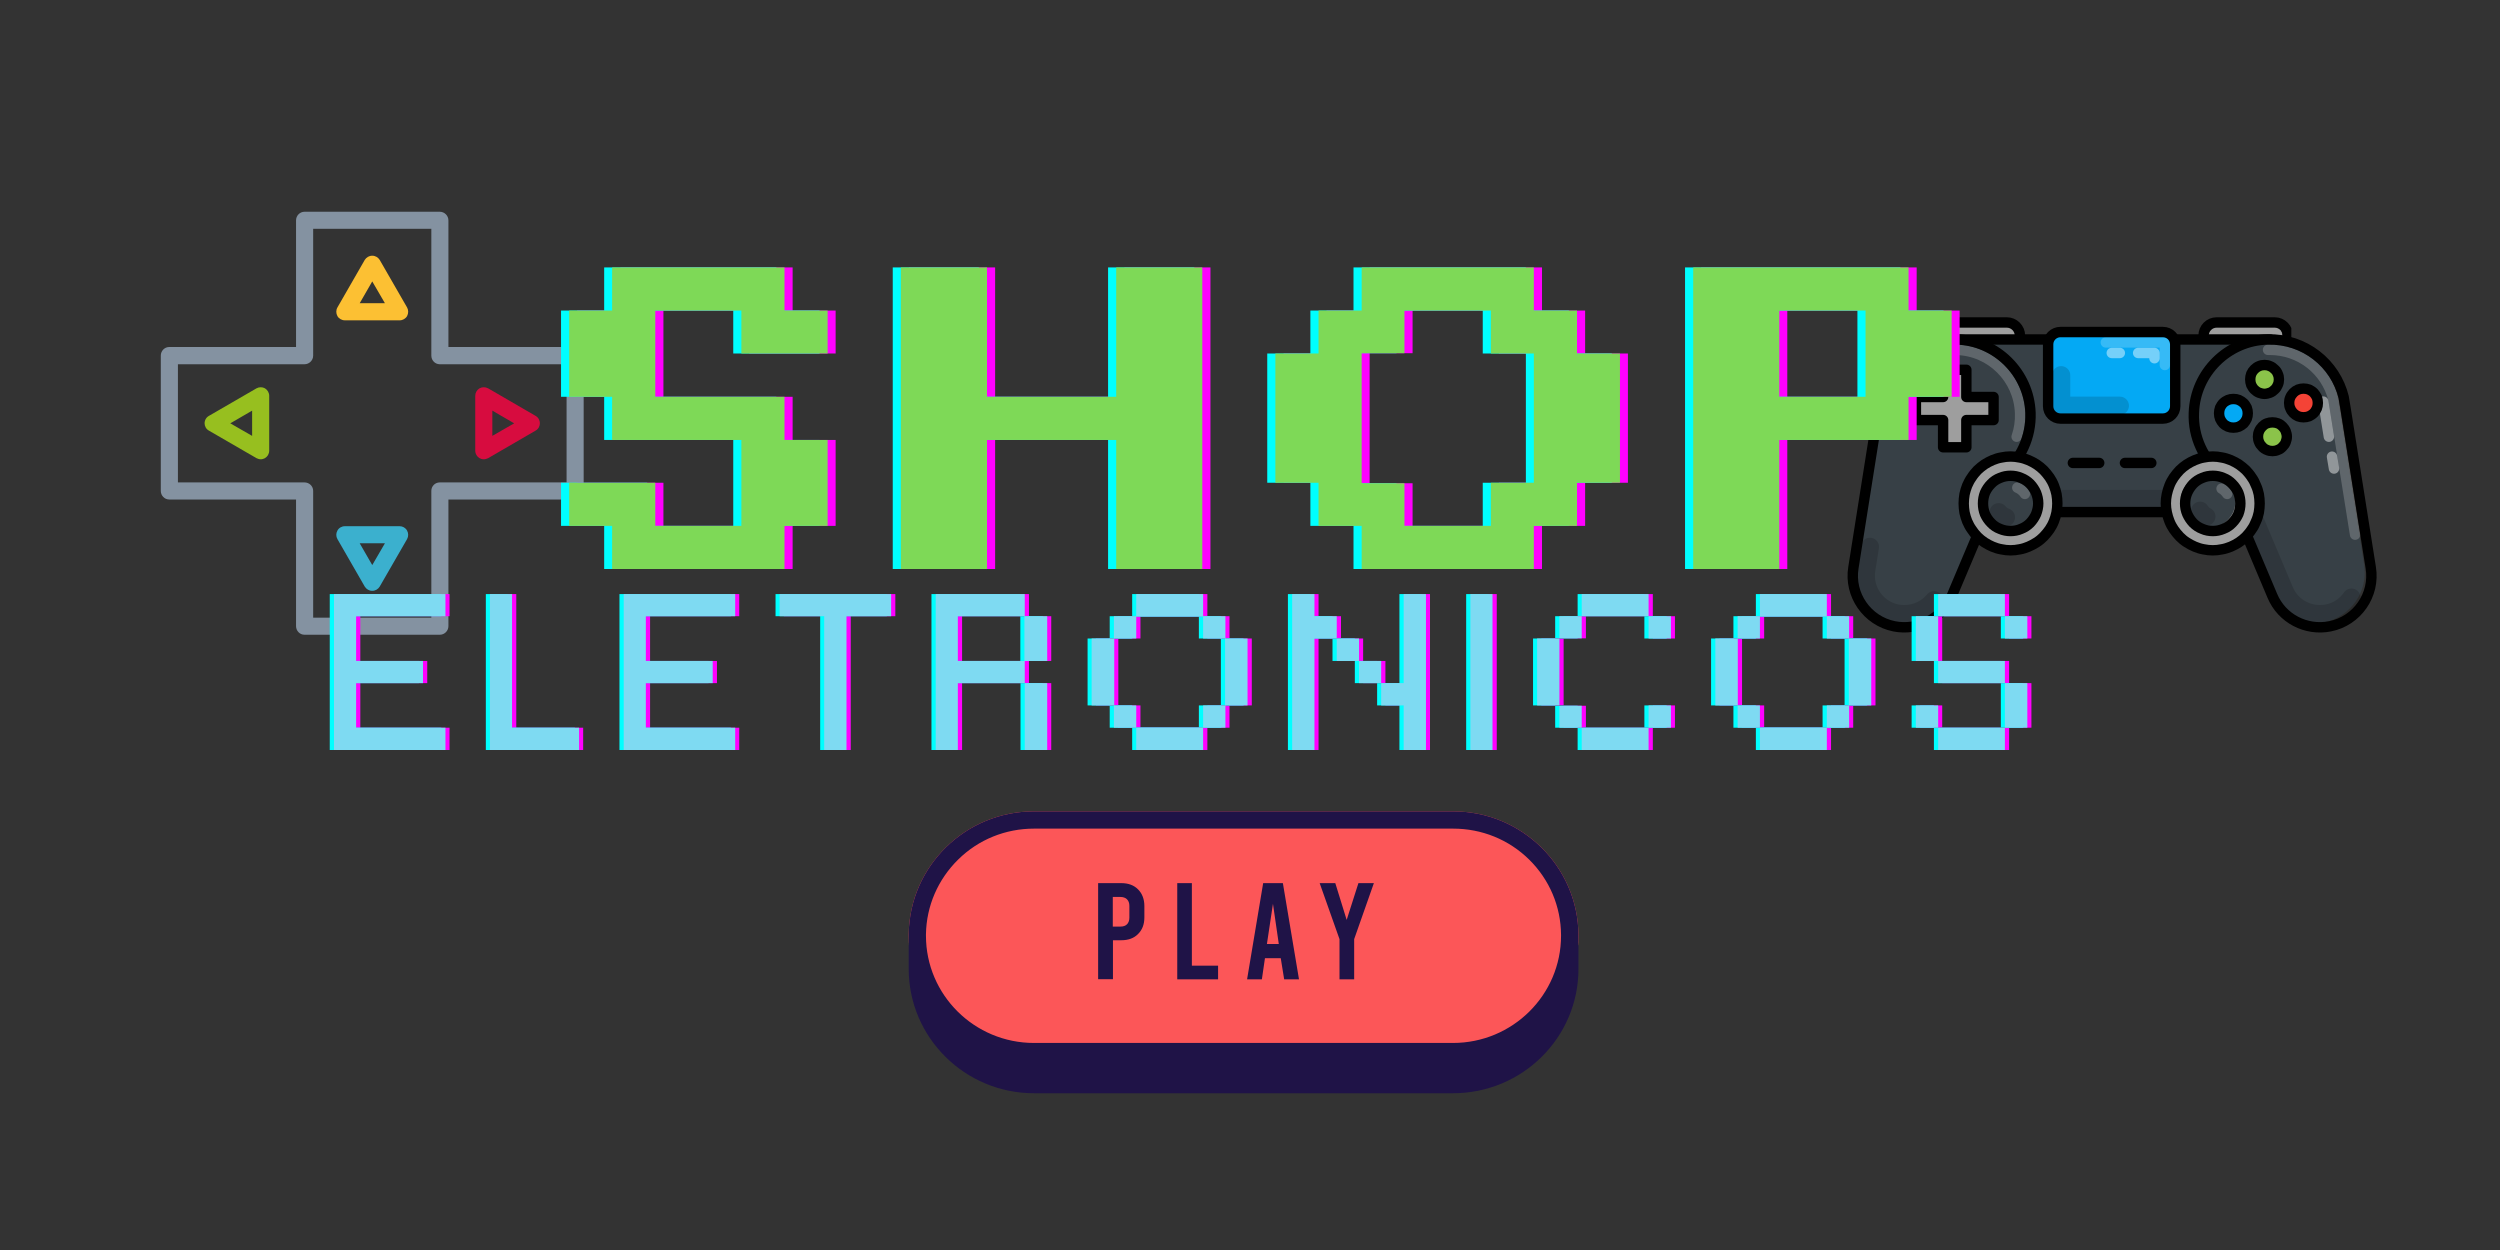 <svg xmlns="http://www.w3.org/2000/svg" xmlns:xlink="http://www.w3.org/1999/xlink" width="80" zoomAndPan="magnify" viewBox="0 0 60 30" height="40" preserveAspectRatio="xMidYMid meet" version="1.0"><rect x="0" y="0" width="60" height="30" fill="#333333" stroke="none"/><defs><clipPath id="4d0e4018d4"><path d="M 46.184 7.613 L 48.762 7.613 L 48.762 8.48 L 46.184 8.48 Z M 46.184 7.613 " clip-rule="nonzero"/></clipPath><clipPath id="e8c06728d9"><path d="M 52.629 7.613 L 54.992 7.613 L 54.992 8.48 L 52.629 8.48 Z M 52.629 7.613 " clip-rule="nonzero"/></clipPath><clipPath id="dac1962380"><path d="M 21.789 19.473 L 37.902 19.473 L 37.902 25.453 L 21.789 25.453 Z M 21.789 19.473 " clip-rule="nonzero"/></clipPath><clipPath id="15a730fafe"><path d="M 21.789 19.473 L 37.902 19.473 L 37.902 26.238 L 21.789 26.238 Z M 21.789 19.473 " clip-rule="nonzero"/></clipPath><clipPath id="263d5e966d"><path d="M 3.859 5.082 L 14.012 5.082 L 14.012 15.234 L 3.859 15.234 Z M 3.859 5.082 " clip-rule="nonzero"/></clipPath></defs><path fill="#9e9e9e" d="M 48.426 8.195 L 46.43 8.195 L 46.43 8.047 C 46.43 7.879 46.566 7.738 46.738 7.738 L 48.117 7.738 C 48.285 7.738 48.426 7.879 48.426 8.047 Z M 48.426 8.195 " fill-opacity="1" fill-rule="nonzero"/><g clip-path="url(#4d0e4018d4)"><path stroke-linecap="round" transform="matrix(0.03, 0, 0, 0.03, 44.341, 7.615)" fill="none" stroke-linejoin="round" d="M 137.91 19.577 L 70.515 19.577 L 70.515 14.565 C 70.515 8.894 75.131 4.146 80.934 4.146 L 127.491 4.146 C 133.162 4.146 137.91 8.894 137.91 14.565 Z M 137.91 19.577 " stroke="#000000" stroke-width="8.324" stroke-opacity="1" stroke-miterlimit="10"/></g><path fill="#9e9e9e" d="M 54.773 8.195 L 52.777 8.195 L 52.777 8.047 C 52.777 7.879 52.914 7.738 53.082 7.738 L 54.465 7.738 C 54.633 7.738 54.773 7.879 54.773 8.047 Z M 54.773 8.195 " fill-opacity="1" fill-rule="nonzero"/><g clip-path="url(#e8c06728d9)"><path stroke-linecap="round" transform="matrix(0.03, 0, 0, 0.03, 44.341, 7.615)" fill="none" stroke-linejoin="round" d="M 352.23 19.577 L 284.835 19.577 L 284.835 14.565 C 284.835 8.894 289.451 4.146 295.254 4.146 L 341.811 4.146 C 347.482 4.146 352.23 8.894 352.23 14.565 Z M 352.23 19.577 " stroke="#000000" stroke-width="8.324" stroke-opacity="1" stroke-miterlimit="10"/></g><path fill="#374046" d="M 50.609 8.141 L 46.863 8.141 L 46.863 12.23 L 54.359 12.23 L 54.359 8.141 Z M 50.609 8.141 " fill-opacity="1" fill-rule="nonzero"/><path stroke-linecap="round" transform="matrix(0.03, 0, 0, 0.03, 44.341, 7.615)" fill="none" stroke-linejoin="round" d="M 327.831 145.399 L 95.442 145.399 " stroke="#000000" stroke-width="14.566" stroke-opacity="0.15" stroke-miterlimit="10"/><path stroke-linecap="round" transform="matrix(0.03, 0, 0, 0.03, 44.341, 7.615)" fill="none" stroke-linejoin="round" d="M 211.636 17.731 L 85.155 17.731 L 85.155 155.819 L 338.25 155.819 L 338.25 17.731 Z M 211.636 17.731 " stroke="#000000" stroke-width="8.324" stroke-opacity="1" stroke-miterlimit="10"/><path fill="#374046" d="M 48.676 9.879 C 48.641 8.93 47.867 8.164 46.922 8.141 C 46.051 8.117 45.316 8.707 45.121 9.512 C 45.121 9.512 45.121 9.512 45.121 9.516 L 45.074 9.797 L 44.48 13.547 C 44.375 14.191 44.805 14.805 45.445 14.938 C 46.016 15.051 46.59 14.75 46.812 14.215 L 48.031 11.328 C 48.441 10.98 48.695 10.457 48.676 9.879 Z M 48.676 9.879 " fill-opacity="1" fill-rule="nonzero"/><path stroke-linecap="round" transform="matrix(0.03, 0, 0, 0.03, 44.341, 7.615)" fill="none" stroke-linejoin="round" d="M 68.141 28.941 C 73.68 26.963 79.483 26.04 85.55 26.04 C 86.078 26.04 86.605 26.04 87.001 26.04 C 114.698 26.699 137.119 48.988 138.042 76.685 C 138.306 83.148 137.383 89.61 135.273 95.545 " stroke="#ffffff" stroke-width="8.324" stroke-opacity="0.2" stroke-miterlimit="10"/><path stroke-linecap="round" transform="matrix(0.03, 0, 0, 0.03, 44.341, 7.615)" fill="none" stroke-linejoin="round" d="M 69.196 226.379 C 63.393 233.369 54.82 237.458 45.456 237.458 C 43.346 237.458 41.367 237.326 39.389 236.93 C 23.167 233.633 12.352 218.202 14.99 201.848 L 17.891 183.647 " stroke="#000000" stroke-width="14.566" stroke-opacity="0.15" stroke-miterlimit="10"/><path stroke-linecap="round" transform="matrix(0.03, 0, 0, 0.03, 44.341, 7.615)" fill="none" stroke-linejoin="round" d="M 146.351 76.421 C 145.164 44.372 119.05 18.522 87.133 17.731 C 57.722 16.939 32.927 36.855 26.332 64.024 C 26.332 64.024 26.332 64.024 26.332 64.156 L 24.749 73.652 L 4.702 200.265 C 1.141 222.027 15.649 242.865 37.279 247.218 C 56.535 251.043 75.922 240.887 83.44 222.818 L 124.59 125.352 C 138.438 113.614 147.011 95.941 146.351 76.421 Z M 146.351 76.421 " stroke="#000000" stroke-width="8.324" stroke-opacity="1" stroke-miterlimit="10"/><path fill="#374046" d="M 52.543 9.879 C 52.578 8.93 53.352 8.164 54.297 8.141 C 55.168 8.117 55.902 8.707 56.098 9.512 C 56.098 9.512 56.098 9.512 56.098 9.516 L 56.145 9.797 L 56.738 13.547 C 56.844 14.191 56.418 14.805 55.773 14.938 C 55.203 15.051 54.629 14.75 54.406 14.215 L 53.188 11.328 C 52.777 10.98 52.523 10.457 52.543 9.879 Z M 52.543 9.879 " fill-opacity="1" fill-rule="nonzero"/><path stroke-linecap="round" transform="matrix(0.03, 0, 0, 0.03, 44.341, 7.615)" fill="none" stroke-linejoin="round" d="M 387.577 111.504 L 389.159 121 " stroke="#ffffff" stroke-width="8.324" stroke-opacity="0.45" stroke-miterlimit="10"/><path stroke-linecap="round" transform="matrix(0.03, 0, 0, 0.03, 44.341, 7.615)" fill="none" stroke-linejoin="round" d="M 380.587 67.453 L 385.071 95.545 " stroke="#ffffff" stroke-width="8.324" stroke-opacity="0.45" stroke-miterlimit="10"/><path stroke-linecap="round" transform="matrix(0.03, 0, 0, 0.03, 44.341, 7.615)" fill="none" stroke-linejoin="round" d="M 336.404 26.04 C 336.931 26.04 337.459 26.04 337.854 26.04 C 361.99 26.04 382.829 42.262 388.764 65.738 L 406.041 173.887 " stroke="#ffffff" stroke-width="8.324" stroke-opacity="0.2" stroke-miterlimit="10"/><path stroke-linecap="round" transform="matrix(0.03, 0, 0, 0.03, 44.341, 7.615)" fill="none" stroke-linejoin="round" d="M 403.14 224.269 C 398.787 230.6 392.061 235.348 383.884 236.93 C 381.905 237.326 379.795 237.458 377.817 237.458 C 365.419 237.458 354.209 230.072 349.461 218.598 L 312.136 130.1 " stroke="#000000" stroke-width="14.566" stroke-opacity="0.15" stroke-miterlimit="10"/><path stroke-linecap="round" transform="matrix(0.03, 0, 0, 0.03, 44.341, 7.615)" fill="none" stroke-linejoin="round" d="M 277.053 76.421 C 278.109 44.372 304.223 18.522 336.14 17.731 C 365.551 16.939 390.346 36.855 396.941 64.024 C 396.941 64.024 396.941 64.024 396.941 64.156 L 398.523 73.652 L 418.571 200.265 C 422.132 222.027 407.756 242.865 385.994 247.218 C 366.738 251.043 347.35 240.887 339.833 222.818 L 298.683 125.352 C 284.967 113.614 276.262 95.941 277.053 76.421 Z M 277.053 76.421 " stroke="#000000" stroke-width="8.324" stroke-opacity="1" stroke-miterlimit="10"/><path fill="#04a9f4" d="M 51.812 10.016 L 49.387 10.016 C 49.227 10.016 49.094 9.887 49.094 9.723 L 49.094 8.258 C 49.094 8.094 49.227 7.965 49.387 7.965 L 51.812 7.965 C 51.977 7.965 52.105 8.094 52.105 8.258 L 52.105 9.723 C 52.105 9.887 51.973 10.016 51.812 10.016 Z M 51.812 10.016 " fill-opacity="1" fill-rule="nonzero"/><path stroke-linecap="round" transform="matrix(0.03, 0, 0, 0.03, 44.341, 7.615)" fill="none" stroke-linejoin="round" d="M 211.373 28.546 L 217.835 28.546 " stroke="#ffffff" stroke-width="8.324" stroke-opacity="0.45" stroke-miterlimit="10"/><path stroke-linecap="round" transform="matrix(0.03, 0, 0, 0.03, 44.341, 7.615)" fill="none" stroke-linejoin="round" d="M 232.475 28.546 L 245.532 28.546 L 245.532 32.766 " stroke="#ffffff" stroke-width="8.324" stroke-opacity="0.45" stroke-miterlimit="10"/><path stroke-linecap="round" transform="matrix(0.03, 0, 0, 0.03, 44.341, 7.615)" fill="none" stroke-linejoin="round" d="M 206.625 20.105 L 252.258 20.105 C 253.182 20.105 253.841 20.764 253.841 21.687 L 253.841 38.173 " stroke="#ffffff" stroke-width="8.324" stroke-opacity="0.2" stroke-miterlimit="10"/><path stroke-linecap="round" transform="matrix(0.03, 0, 0, 0.03, 44.341, 7.615)" fill="none" stroke-linejoin="round" d="M 217.835 70.75 L 170.883 70.75 L 170.883 46.351 " stroke="#000000" stroke-width="14.566" stroke-opacity="0.15" stroke-miterlimit="10"/><path stroke-linecap="round" transform="matrix(0.03, 0, 0, 0.03, 44.341, 7.615)" fill="none" stroke-linejoin="round" d="M 252.258 81.037 L 170.355 81.037 C 164.948 81.037 160.463 76.685 160.463 71.146 L 160.463 21.687 C 160.463 16.148 164.948 11.796 170.355 11.796 L 252.258 11.796 C 257.798 11.796 262.15 16.148 262.15 21.687 L 262.15 71.146 C 262.15 76.685 257.666 81.037 252.258 81.037 Z M 252.258 81.037 " stroke="#000000" stroke-width="8.324" stroke-opacity="1" stroke-miterlimit="10"/><path stroke-linecap="round" transform="matrix(0.03, 0, 0, 0.03, 44.341, 7.615)" fill-opacity="1" fill="#9e9e9e" fill-rule="nonzero" stroke-linejoin="round" d="M 167.849 148.96 C 167.849 151.334 167.585 153.84 167.19 156.214 C 166.662 158.588 166.003 160.962 165.08 163.204 C 164.156 165.578 162.969 167.689 161.65 169.667 C 160.2 171.777 158.617 173.624 156.902 175.47 C 155.188 177.185 153.341 178.767 151.231 180.086 C 149.121 181.405 147.011 182.592 144.769 183.515 C 142.526 184.439 140.152 185.23 137.778 185.626 C 135.273 186.153 132.899 186.417 130.393 186.417 C 127.887 186.417 125.513 186.153 123.139 185.626 C 120.633 185.23 118.259 184.439 116.017 183.515 C 113.775 182.592 111.664 181.405 109.554 180.086 C 107.576 178.767 105.598 177.185 103.883 175.47 C 102.168 173.624 100.586 171.777 99.267 169.667 C 97.816 167.689 96.761 165.578 95.706 163.204 C 94.783 160.962 94.123 158.588 93.596 156.214 C 93.2 153.84 92.936 151.334 92.936 148.96 C 92.936 146.454 93.2 143.949 93.596 141.575 C 94.123 139.201 94.783 136.827 95.706 134.584 C 96.761 132.21 97.816 130.1 99.267 128.122 C 100.586 126.012 102.168 124.165 103.883 122.319 C 105.598 120.604 107.576 119.153 109.554 117.703 C 111.664 116.384 113.775 115.197 116.017 114.274 C 118.259 113.35 120.633 112.559 123.139 112.163 C 125.513 111.636 127.887 111.372 130.393 111.372 C 132.899 111.372 135.273 111.636 137.778 112.163 C 140.152 112.559 142.526 113.35 144.769 114.274 C 147.011 115.197 149.121 116.384 151.231 117.703 C 153.341 119.153 155.188 120.604 156.902 122.319 C 158.617 124.165 160.2 126.012 161.65 128.122 C 162.969 130.1 164.156 132.21 165.08 134.584 C 166.003 136.827 166.662 139.201 167.19 141.575 C 167.585 143.949 167.849 146.454 167.849 148.96 Z M 167.849 148.96 " stroke="#000000" stroke-width="8.324" stroke-opacity="1" stroke-miterlimit="10"/><path fill="#374046" d="M 48.855 12.023 C 48.855 12.113 48.84 12.195 48.809 12.277 C 48.773 12.355 48.727 12.426 48.664 12.488 C 48.605 12.551 48.535 12.598 48.453 12.629 C 48.375 12.664 48.289 12.68 48.203 12.68 C 48.117 12.68 48.035 12.664 47.953 12.629 C 47.871 12.598 47.801 12.551 47.742 12.488 C 47.68 12.426 47.633 12.355 47.598 12.277 C 47.566 12.195 47.551 12.113 47.551 12.023 C 47.551 11.938 47.566 11.855 47.598 11.773 C 47.633 11.695 47.68 11.625 47.742 11.562 C 47.801 11.5 47.871 11.453 47.953 11.422 C 48.035 11.387 48.117 11.371 48.203 11.371 C 48.289 11.371 48.375 11.387 48.453 11.422 C 48.535 11.453 48.605 11.5 48.664 11.562 C 48.727 11.625 48.773 11.695 48.809 11.773 C 48.84 11.855 48.855 11.938 48.855 12.023 Z M 48.855 12.023 " fill-opacity="1" fill-rule="nonzero"/><path stroke-linecap="round" transform="matrix(0.03, 0, 0, 0.03, 44.341, 7.615)" fill="none" stroke-linejoin="round" d="M 135.8 136.299 C 138.306 137.354 140.416 139.069 141.867 141.311 " stroke="#ffffff" stroke-width="8.324" stroke-opacity="0.2" stroke-miterlimit="10"/><path stroke-linecap="round" transform="matrix(0.03, 0, 0, 0.03, 44.341, 7.615)" fill="none" stroke-linejoin="round" d="M 126.7 160.039 C 124.458 159.248 122.347 157.797 120.897 155.951 " stroke="#000000" stroke-width="14.566" stroke-opacity="0.15" stroke-miterlimit="10"/><path stroke-linecap="round" transform="matrix(0.03, 0, 0, 0.03, 44.341, 7.615)" fill="none" stroke-linejoin="round" d="M 152.55 148.96 C 152.55 151.862 151.891 154.632 150.836 157.401 C 149.649 160.039 148.066 162.413 146.088 164.523 C 143.977 166.634 141.603 168.216 138.834 169.271 C 136.196 170.458 133.294 170.986 130.393 170.986 C 127.491 170.986 124.721 170.458 121.952 169.271 C 119.182 168.216 116.808 166.634 114.83 164.523 C 112.72 162.413 111.137 160.039 109.95 157.401 C 108.895 154.632 108.367 151.862 108.367 148.96 C 108.367 145.927 108.895 143.157 109.95 140.388 C 111.137 137.75 112.72 135.376 114.83 133.266 C 116.808 131.155 119.182 129.573 121.952 128.518 C 124.721 127.331 127.491 126.803 130.393 126.803 C 133.294 126.803 136.196 127.331 138.834 128.518 C 141.603 129.573 143.977 131.155 146.088 133.266 C 148.066 135.376 149.649 137.75 150.836 140.388 C 151.891 143.157 152.55 145.927 152.55 148.96 Z M 152.55 148.96 " stroke="#000000" stroke-width="8.324" stroke-opacity="1" stroke-miterlimit="10"/><path stroke-linecap="round" transform="matrix(0.03, 0, 0, 0.03, 44.341, 7.615)" fill-opacity="1" fill="#9e9e9e" fill-rule="nonzero" stroke-linejoin="round" d="M 329.677 148.96 C 329.677 151.334 329.413 153.84 329.018 156.214 C 328.49 158.588 327.831 160.962 326.776 163.204 C 325.852 165.578 324.797 167.689 323.347 169.667 C 322.028 171.777 320.445 173.624 318.73 175.47 C 317.016 177.185 315.038 178.767 313.059 180.086 C 310.949 181.405 308.839 182.592 306.597 183.515 C 304.223 184.439 301.981 185.23 299.475 185.626 C 297.101 186.153 294.595 186.417 292.221 186.417 C 289.715 186.417 287.341 186.153 284.835 185.626 C 282.461 185.23 280.087 184.439 277.845 183.515 C 275.603 182.592 273.492 181.405 271.382 180.086 C 269.272 178.767 267.426 177.185 265.711 175.47 C 263.996 173.624 262.414 171.777 260.963 169.667 C 259.644 167.689 258.457 165.578 257.534 163.204 C 256.611 160.962 255.951 158.588 255.424 156.214 C 254.896 153.84 254.632 151.334 254.632 148.96 C 254.632 146.454 254.896 143.949 255.424 141.575 C 255.951 139.201 256.611 136.827 257.534 134.584 C 258.457 132.21 259.644 130.1 260.963 128.122 C 262.414 126.012 263.996 124.165 265.711 122.319 C 267.426 120.604 269.272 119.153 271.382 117.703 C 273.492 116.384 275.603 115.197 277.845 114.274 C 280.087 113.35 282.461 112.559 284.835 112.163 C 287.341 111.636 289.715 111.372 292.221 111.372 C 294.595 111.372 297.101 111.636 299.475 112.163 C 301.981 112.559 304.223 113.35 306.597 114.274 C 308.839 115.197 310.949 116.384 313.059 117.703 C 315.038 119.153 317.016 120.604 318.73 122.319 C 320.445 124.165 322.028 126.012 323.347 128.122 C 324.797 130.1 325.852 132.21 326.776 134.584 C 327.831 136.827 328.49 139.201 329.018 141.575 C 329.413 143.949 329.677 146.454 329.677 148.96 Z M 329.677 148.96 " stroke="#000000" stroke-width="8.324" stroke-opacity="1" stroke-miterlimit="10"/><path fill="#374046" d="M 53.648 12.023 C 53.648 12.113 53.633 12.195 53.602 12.277 C 53.566 12.355 53.52 12.426 53.457 12.488 C 53.398 12.551 53.324 12.598 53.246 12.629 C 53.164 12.664 53.082 12.68 52.996 12.68 C 52.91 12.68 52.824 12.664 52.746 12.629 C 52.664 12.598 52.594 12.551 52.531 12.488 C 52.473 12.426 52.426 12.355 52.391 12.277 C 52.355 12.195 52.34 12.113 52.34 12.023 C 52.34 11.938 52.355 11.855 52.391 11.773 C 52.426 11.695 52.473 11.625 52.531 11.562 C 52.594 11.5 52.664 11.453 52.746 11.422 C 52.824 11.387 52.91 11.371 52.996 11.371 C 53.082 11.371 53.164 11.387 53.246 11.422 C 53.324 11.453 53.398 11.5 53.457 11.562 C 53.52 11.625 53.566 11.695 53.602 11.773 C 53.633 11.855 53.648 11.938 53.648 12.023 Z M 53.648 12.023 " fill-opacity="1" fill-rule="nonzero"/><path stroke-linecap="round" transform="matrix(0.03, 0, 0, 0.03, 44.341, 7.615)" fill="none" stroke-linejoin="round" d="M 299.211 137.09 C 301.057 138.145 302.508 139.596 303.695 141.311 " stroke="#ffffff" stroke-width="8.324" stroke-opacity="0.2" stroke-miterlimit="10"/><path stroke-linecap="round" transform="matrix(0.03, 0, 0, 0.03, 44.341, 7.615)" fill="none" stroke-linejoin="round" d="M 287.077 159.38 C 284.967 158.325 283.252 156.742 282.065 154.763 " stroke="#000000" stroke-width="14.566" stroke-opacity="0.15" stroke-miterlimit="10"/><path stroke-linecap="round" transform="matrix(0.03, 0, 0, 0.03, 44.341, 7.615)" fill="none" stroke-linejoin="round" d="M 314.246 148.96 C 314.246 151.862 313.719 154.632 312.664 157.401 C 311.477 160.039 309.894 162.413 307.784 164.523 C 305.805 166.634 303.431 168.216 300.662 169.271 C 297.892 170.458 295.122 170.986 292.221 170.986 C 289.319 170.986 286.418 170.458 283.78 169.271 C 281.01 168.216 278.636 166.634 276.526 164.523 C 274.548 162.413 272.965 160.039 271.778 157.401 C 270.591 154.632 270.063 151.862 270.063 148.96 C 270.063 145.927 270.591 143.157 271.778 140.388 C 272.965 137.75 274.548 135.376 276.526 133.266 C 278.636 131.155 281.01 129.573 283.78 128.518 C 286.418 127.331 289.319 126.803 292.221 126.803 C 295.122 126.803 297.892 127.331 300.662 128.518 C 303.431 129.573 305.805 131.155 307.784 133.266 C 309.894 135.376 311.477 137.75 312.664 140.388 C 313.719 143.157 314.246 145.927 314.246 148.96 Z M 314.246 148.96 " stroke="#000000" stroke-width="8.324" stroke-opacity="1" stroke-miterlimit="10"/><path stroke-linecap="round" transform="matrix(0.03, 0, 0, 0.03, 44.341, 7.615)" fill-opacity="1" fill="#9e9e9e" fill-rule="nonzero" stroke-linejoin="round" d="M 116.808 63.76 L 95.046 63.76 L 95.046 41.998 L 76.45 41.998 L 76.45 63.76 L 54.688 63.76 L 54.688 82.224 L 76.45 82.224 L 76.45 103.986 L 95.046 103.986 L 95.046 82.224 L 116.808 82.224 Z M 116.808 63.76 " stroke="#000000" stroke-width="8.324" stroke-opacity="1" stroke-miterlimit="10"/><path stroke-linecap="round" transform="matrix(0.03, 0, 0, 0.03, 44.341, 7.615)" fill-opacity="1" fill="#04a9f4" fill-rule="nonzero" stroke-linejoin="round" d="M 320.181 76.817 C 320.181 78.268 319.917 79.85 319.39 81.169 C 318.73 82.62 317.939 83.807 316.884 84.994 C 315.697 86.049 314.51 86.841 313.059 87.5 C 311.74 88.028 310.29 88.291 308.707 88.291 C 307.124 88.291 305.673 88.028 304.355 87.5 C 302.904 86.841 301.585 86.049 300.53 84.994 C 299.475 83.807 298.683 82.62 298.024 81.169 C 297.496 79.85 297.233 78.268 297.233 76.817 C 297.233 75.234 297.496 73.784 298.024 72.333 C 298.683 71.014 299.475 69.695 300.53 68.64 C 301.585 67.585 302.904 66.793 304.355 66.134 C 305.673 65.606 307.124 65.343 308.707 65.343 C 310.29 65.343 311.74 65.606 313.059 66.134 C 314.51 66.793 315.697 67.585 316.884 68.64 C 317.939 69.695 318.73 71.014 319.39 72.333 C 319.917 73.784 320.181 75.234 320.181 76.817 Z M 320.181 76.817 " stroke="#000000" stroke-width="8.324" stroke-opacity="1" stroke-miterlimit="10"/><path stroke-linecap="round" transform="matrix(0.03, 0, 0, 0.03, 44.341, 7.615)" fill-opacity="1" fill="#8bc34a" fill-rule="nonzero" stroke-linejoin="round" d="M 345.108 49.648 C 345.108 51.23 344.845 52.681 344.185 54.132 C 343.658 55.451 342.866 56.77 341.679 57.825 C 340.624 58.88 339.437 59.803 337.986 60.331 C 336.536 60.858 335.085 61.254 333.634 61.254 C 332.051 61.254 330.6 60.858 329.15 60.331 C 327.831 59.803 326.512 58.88 325.457 57.825 C 324.402 56.77 323.61 55.451 322.951 54.132 C 322.423 52.681 322.16 51.23 322.16 49.648 C 322.16 48.197 322.423 46.746 322.951 45.295 C 323.61 43.845 324.402 42.658 325.457 41.603 C 326.512 40.547 327.831 39.624 329.15 39.097 C 330.6 38.437 332.051 38.173 333.634 38.173 C 335.085 38.173 336.536 38.437 337.986 39.097 C 339.437 39.624 340.624 40.547 341.679 41.603 C 342.866 42.658 343.658 43.845 344.185 45.295 C 344.845 46.746 345.108 48.197 345.108 49.648 Z M 345.108 49.648 " stroke="#000000" stroke-width="8.324" stroke-opacity="1" stroke-miterlimit="10"/><path stroke-linecap="round" transform="matrix(0.03, 0, 0, 0.03, 44.341, 7.615)" fill-opacity="1" fill="#8bc34a" fill-rule="nonzero" stroke-linejoin="round" d="M 351.439 95.545 C 351.439 96.996 351.043 98.447 350.516 99.898 C 349.988 101.348 349.065 102.535 348.01 103.59 C 346.955 104.777 345.768 105.569 344.317 106.096 C 342.866 106.756 341.415 107.02 339.965 107.02 C 338.382 107.02 336.931 106.756 335.48 106.096 C 334.03 105.569 332.843 104.777 331.787 103.59 C 330.732 102.535 329.809 101.348 329.282 99.898 C 328.622 98.447 328.358 96.996 328.358 95.545 C 328.358 93.963 328.622 92.512 329.282 91.061 C 329.809 89.742 330.732 88.423 331.787 87.368 C 332.843 86.313 334.03 85.39 335.48 84.862 C 336.931 84.335 338.382 84.071 339.965 84.071 C 341.415 84.071 342.866 84.335 344.317 84.862 C 345.768 85.39 346.955 86.313 348.01 87.368 C 349.065 88.423 349.988 89.742 350.516 91.061 C 351.043 92.512 351.439 93.963 351.439 95.545 Z M 351.439 95.545 " stroke="#000000" stroke-width="8.324" stroke-opacity="1" stroke-miterlimit="10"/><path stroke-linecap="round" transform="matrix(0.03, 0, 0, 0.03, 44.341, 7.615)" fill-opacity="1" fill="#f44336" fill-rule="nonzero" stroke-linejoin="round" d="M 376.234 68.508 C 376.234 70.091 375.97 71.541 375.443 72.86 C 374.783 74.311 373.992 75.63 372.937 76.685 C 371.882 77.74 370.563 78.532 369.244 79.191 C 367.793 79.719 366.342 79.982 364.76 79.982 C 363.309 79.982 361.858 79.719 360.407 79.191 C 358.957 78.532 357.77 77.74 356.715 76.685 C 355.659 75.63 354.736 74.311 354.209 72.86 C 353.549 71.541 353.285 70.091 353.285 68.508 C 353.285 66.925 353.549 65.475 354.209 64.024 C 354.736 62.705 355.659 61.518 356.715 60.331 C 357.77 59.276 358.957 58.484 360.407 57.825 C 361.858 57.297 363.309 57.034 364.76 57.034 C 366.342 57.034 367.793 57.297 369.244 57.825 C 370.563 58.484 371.882 59.276 372.937 60.331 C 373.992 61.518 374.783 62.705 375.443 64.024 C 375.97 65.475 376.234 66.925 376.234 68.508 Z M 376.234 68.508 " stroke="#000000" stroke-width="8.324" stroke-opacity="1" stroke-miterlimit="10"/><path stroke-linecap="round" transform="matrix(0.03, 0, 0, 0.03, 44.341, 7.615)" fill="none" stroke-linejoin="round" d="M 221.924 116.516 L 243.026 116.516 " stroke="#000000" stroke-width="8.324" stroke-opacity="1" stroke-miterlimit="10"/><path stroke-linecap="round" transform="matrix(0.03, 0, 0, 0.03, 44.341, 7.615)" fill="none" stroke-linejoin="round" d="M 180.247 116.516 L 201.349 116.516 " stroke="#000000" stroke-width="8.324" stroke-opacity="1" stroke-miterlimit="10"/><g clip-path="url(#dac1962380)"><path fill="#fc5658" d="M 37.883 22.438 L 37.883 22.449 C 37.883 22.453 37.883 22.453 37.883 22.457 C 37.883 24.109 36.535 25.445 34.871 25.445 L 24.816 25.445 C 23.156 25.445 21.809 24.105 21.809 22.457 C 21.809 22.449 21.809 22.445 21.809 22.438 C 21.809 22.43 21.809 22.426 21.809 22.418 C 21.832 20.789 23.168 19.473 24.816 19.473 L 34.871 19.473 C 34.871 19.473 34.871 19.473 34.875 19.473 C 36.527 19.473 37.871 20.797 37.883 22.438 Z M 37.883 22.438 L 37.883 22.449 C 37.883 22.453 37.883 22.453 37.883 22.457 C 37.883 24.109 36.535 25.445 34.871 25.445 L 24.816 25.445 C 23.156 25.445 21.809 24.105 21.809 22.457 C 21.809 22.449 21.809 22.445 21.809 22.438 C 21.809 22.43 21.809 22.426 21.809 22.418 C 21.832 20.789 23.168 19.473 24.816 19.473 L 34.871 19.473 C 34.871 19.473 34.871 19.473 34.875 19.473 C 36.527 19.473 37.871 20.797 37.883 22.438 Z M 37.883 22.438 " fill-opacity="1" fill-rule="nonzero"/></g><path fill="#1f1347" d="M 26.355 21.195 L 26.91 21.195 C 27.082 21.195 27.215 21.246 27.312 21.344 C 27.414 21.445 27.465 21.582 27.465 21.746 L 27.465 22.016 C 27.465 22.188 27.414 22.316 27.312 22.418 C 27.215 22.516 27.082 22.566 26.91 22.566 L 26.711 22.566 L 26.711 23.5 L 26.355 23.5 C 26.355 23.5 26.355 21.195 26.355 21.195 Z M 26.891 22.238 C 26.961 22.238 27.012 22.219 27.047 22.184 C 27.086 22.145 27.105 22.09 27.105 22.023 L 27.105 21.742 C 27.105 21.672 27.086 21.621 27.047 21.582 C 27.012 21.547 26.957 21.527 26.891 21.527 L 26.707 21.527 L 26.707 22.238 Z M 28.254 21.195 L 28.605 21.195 L 28.605 23.176 L 29.234 23.176 L 29.234 23.504 L 28.254 23.504 Z M 30.738 22.996 L 30.359 22.996 L 30.285 23.504 L 29.93 23.504 L 30.316 21.195 L 30.789 21.195 L 31.176 23.504 L 30.82 23.504 Z M 30.691 22.656 L 30.551 21.691 L 30.406 22.656 Z M 32.973 21.195 L 32.5 22.539 L 32.5 23.504 L 32.148 23.504 L 32.148 22.539 L 31.672 21.195 L 32.047 21.195 L 32.32 22.078 L 32.602 21.195 C 32.602 21.195 32.973 21.195 32.973 21.195 Z M 32.973 21.195 " fill-opacity="1" fill-rule="nonzero"/><g clip-path="url(#15a730fafe)"><path fill="#1f1347" d="M 34.875 19.473 C 34.871 19.473 34.871 19.473 34.875 19.473 L 24.816 19.473 C 23.168 19.473 21.832 20.789 21.809 22.418 C 21.809 22.426 21.809 22.43 21.809 22.438 C 21.809 22.445 21.809 22.449 21.809 22.457 C 21.809 22.539 21.812 22.609 21.816 22.684 L 21.809 22.684 L 21.809 23.211 C 21.809 23.223 21.809 23.227 21.809 23.234 C 21.809 23.242 21.809 23.246 21.809 23.254 C 21.809 24.898 23.156 26.238 24.816 26.238 L 34.871 26.238 C 36.535 26.238 37.883 24.902 37.883 23.254 C 37.883 23.25 37.883 23.25 37.883 23.246 L 37.883 22.684 L 37.875 22.684 C 37.879 22.609 37.883 22.539 37.883 22.457 C 37.883 22.453 37.883 22.453 37.883 22.449 L 37.883 22.438 C 37.871 20.797 36.527 19.473 34.875 19.473 Z M 22.223 22.438 L 22.223 22.422 C 22.234 21.742 22.512 21.105 22.996 20.629 C 23.484 20.148 24.133 19.887 24.816 19.887 L 34.875 19.887 C 35.562 19.887 36.211 20.148 36.703 20.633 C 37.188 21.113 37.461 21.754 37.465 22.438 L 37.465 22.457 C 37.465 23.879 36.301 25.031 34.871 25.031 L 24.816 25.031 C 23.387 25.031 22.223 23.879 22.223 22.457 Z M 22.223 22.438 " fill-opacity="1" fill-rule="nonzero"/></g><g clip-path="url(#263d5e966d)"><path fill="#8492a1" d="M 7.516 14.824 L 10.352 14.824 L 10.352 11.781 C 10.352 11.668 10.441 11.578 10.555 11.578 L 13.598 11.578 L 13.598 8.742 L 10.555 8.742 C 10.441 8.742 10.352 8.648 10.352 8.535 L 10.352 5.492 L 7.516 5.492 L 7.516 8.535 C 7.516 8.648 7.422 8.742 7.309 8.742 L 4.27 8.742 L 4.27 11.578 L 7.309 11.578 C 7.422 11.578 7.516 11.668 7.516 11.781 Z M 10.555 15.234 L 7.309 15.234 C 7.195 15.234 7.105 15.141 7.105 15.027 L 7.105 11.988 L 4.062 11.988 C 3.949 11.988 3.859 11.895 3.859 11.781 L 3.859 8.535 C 3.859 8.422 3.949 8.328 4.062 8.328 L 7.105 8.328 L 7.105 5.289 C 7.105 5.176 7.195 5.082 7.309 5.082 L 10.555 5.082 C 10.668 5.082 10.762 5.176 10.762 5.289 L 10.762 8.328 L 13.805 8.328 C 13.918 8.328 14.008 8.422 14.008 8.535 L 14.008 11.781 C 14.008 11.895 13.918 11.988 13.805 11.988 L 10.762 11.988 L 10.762 15.027 C 10.762 15.141 10.668 15.234 10.555 15.234 " fill-opacity="1" fill-rule="nonzero"/></g><path fill="#fcc033" d="M 8.633 7.277 L 9.238 7.277 L 8.934 6.754 Z M 9.594 7.688 L 8.277 7.688 C 8.203 7.688 8.133 7.648 8.098 7.586 C 8.062 7.52 8.062 7.441 8.098 7.379 L 8.754 6.238 C 8.793 6.176 8.859 6.137 8.934 6.137 C 9.008 6.137 9.074 6.176 9.113 6.238 L 9.77 7.379 C 9.805 7.441 9.805 7.52 9.77 7.586 C 9.734 7.648 9.664 7.688 9.594 7.688 " fill-opacity="1" fill-rule="nonzero"/><path fill="#3bb0ce" d="M 8.633 13.039 L 8.934 13.562 L 9.238 13.039 Z M 8.934 14.18 C 8.859 14.18 8.793 14.141 8.754 14.078 L 8.098 12.938 C 8.062 12.875 8.062 12.797 8.098 12.734 C 8.133 12.668 8.203 12.629 8.277 12.629 L 9.594 12.629 C 9.664 12.629 9.734 12.668 9.77 12.734 C 9.805 12.797 9.805 12.875 9.77 12.938 L 9.113 14.078 C 9.074 14.141 9.008 14.18 8.934 14.18 " fill-opacity="1" fill-rule="nonzero"/><path fill="#97bf1f" d="M 5.527 10.16 L 6.051 10.461 L 6.051 9.855 Z M 6.258 11.023 C 6.223 11.023 6.188 11.012 6.156 10.996 L 5.016 10.336 C 4.949 10.301 4.91 10.23 4.91 10.16 C 4.91 10.086 4.949 10.016 5.016 9.98 L 6.156 9.32 C 6.219 9.285 6.297 9.285 6.359 9.32 C 6.422 9.359 6.461 9.426 6.461 9.5 L 6.461 10.816 C 6.461 10.891 6.422 10.957 6.359 10.996 C 6.328 11.012 6.293 11.023 6.258 11.023 " fill-opacity="1" fill-rule="nonzero"/><path fill="#d70c3f" d="M 11.816 9.855 L 11.816 10.461 L 12.34 10.16 Z M 11.609 11.023 C 11.574 11.023 11.539 11.012 11.508 10.996 C 11.445 10.957 11.406 10.891 11.406 10.816 L 11.406 9.5 C 11.406 9.426 11.445 9.359 11.508 9.32 C 11.57 9.285 11.648 9.285 11.715 9.32 L 12.852 9.98 C 12.918 10.016 12.957 10.086 12.957 10.16 C 12.957 10.23 12.918 10.301 12.852 10.336 L 11.715 10.996 C 11.68 11.012 11.645 11.023 11.609 11.023 " fill-opacity="1" fill-rule="nonzero"/><path fill="#ff00ff" d="M 14.887 12.621 L 13.852 12.621 L 13.852 11.586 L 15.922 11.586 L 15.922 12.621 L 17.984 12.621 L 17.984 10.559 L 14.887 10.559 L 14.887 9.523 L 13.852 9.523 L 13.852 7.453 L 14.887 7.453 L 14.887 6.418 L 19.023 6.418 L 19.023 7.453 L 20.055 7.453 L 20.055 8.484 L 17.984 8.484 L 17.984 7.453 L 15.922 7.453 L 15.922 9.523 L 19.023 9.523 L 19.023 10.559 L 20.055 10.559 L 20.055 12.621 L 19.023 12.621 L 19.023 13.656 L 14.887 13.656 Z M 14.887 12.621 " fill-opacity="1" fill-rule="nonzero"/><path fill="#ff00ff" d="M 21.812 6.418 L 23.883 6.418 L 23.883 9.523 L 26.984 9.523 L 26.984 6.418 L 29.051 6.418 L 29.051 13.656 L 26.984 13.656 L 26.984 10.559 L 23.883 10.559 L 23.883 13.656 L 21.812 13.656 Z M 21.812 6.418 " fill-opacity="1" fill-rule="nonzero"/><path fill="#ff00ff" d="M 31.836 8.484 L 31.836 7.453 L 32.871 7.453 L 32.871 6.418 L 37.008 6.418 L 37.008 7.453 L 38.043 7.453 L 38.043 8.484 L 39.07 8.484 L 39.07 11.586 L 38.043 11.586 L 38.043 12.621 L 37.008 12.621 L 37.008 13.656 L 32.871 13.656 L 32.871 12.621 L 31.836 12.621 L 31.836 11.586 L 30.805 11.586 L 30.805 8.484 Z M 35.973 8.484 L 35.973 7.453 L 33.902 7.453 L 33.902 8.477 L 32.871 8.477 L 32.871 11.598 L 33.902 11.598 L 33.902 12.621 L 35.973 12.621 L 35.973 11.586 L 37.008 11.586 L 37.008 8.484 Z M 35.973 8.484 " fill-opacity="1" fill-rule="nonzero"/><path fill="#ff00ff" d="M 42.895 9.523 L 44.969 9.523 L 44.969 7.453 L 42.895 7.453 Z M 46 9.523 L 46 10.559 L 42.895 10.559 L 42.895 13.656 L 40.828 13.656 L 40.828 6.418 L 46 6.418 L 46 7.453 L 47.031 7.453 L 47.031 9.523 Z M 46 9.523 " fill-opacity="1" fill-rule="nonzero"/><path fill="#00ffff" d="M 14.5 12.621 L 13.465 12.621 L 13.465 11.586 L 15.531 11.586 L 15.531 12.621 L 17.598 12.621 L 17.598 10.559 L 14.5 10.559 L 14.5 9.523 L 13.465 9.523 L 13.465 7.453 L 14.5 7.453 L 14.5 6.418 L 18.633 6.418 L 18.633 7.453 L 19.668 7.453 L 19.668 8.484 L 17.598 8.484 L 17.598 7.453 L 15.531 7.453 L 15.531 9.523 L 18.633 9.523 L 18.633 10.559 L 19.668 10.559 L 19.668 12.621 L 18.633 12.621 L 18.633 13.656 L 14.5 13.656 Z M 14.5 12.621 " fill-opacity="1" fill-rule="nonzero"/><path fill="#00ffff" d="M 21.426 6.418 L 23.492 6.418 L 23.492 9.523 L 26.594 9.523 L 26.594 6.418 L 28.664 6.418 L 28.664 13.656 L 26.594 13.656 L 26.594 10.559 L 23.492 10.559 L 23.492 13.656 L 21.426 13.656 Z M 21.426 6.418 " fill-opacity="1" fill-rule="nonzero"/><path fill="#00ffff" d="M 31.449 8.484 L 31.449 7.453 L 32.484 7.453 L 32.484 6.418 L 36.621 6.418 L 36.621 7.453 L 37.652 7.453 L 37.652 8.484 L 38.684 8.484 L 38.684 11.586 L 37.652 11.586 L 37.652 12.621 L 36.621 12.621 L 36.621 13.656 L 32.484 13.656 L 32.484 12.621 L 31.449 12.621 L 31.449 11.586 L 30.414 11.586 L 30.414 8.484 Z M 35.586 8.484 L 35.586 7.453 L 33.516 7.453 L 33.516 8.477 L 32.484 8.477 L 32.484 11.598 L 33.516 11.598 L 33.516 12.621 L 35.586 12.621 L 35.586 11.586 L 36.621 11.586 L 36.621 8.484 Z M 35.586 8.484 " fill-opacity="1" fill-rule="nonzero"/><path fill="#00ffff" d="M 42.508 9.523 L 44.578 9.523 L 44.578 7.453 L 42.508 7.453 Z M 45.609 9.523 L 45.609 10.559 L 42.508 10.559 L 42.508 13.656 L 40.441 13.656 L 40.441 6.418 L 45.609 6.418 L 45.609 7.453 L 46.645 7.453 L 46.645 9.523 Z M 45.609 9.523 " fill-opacity="1" fill-rule="nonzero"/><path fill="#7ed957" d="M 14.691 12.621 L 13.66 12.621 L 13.66 11.586 L 15.727 11.586 L 15.727 12.621 L 17.793 12.621 L 17.793 10.559 L 14.691 10.559 L 14.691 9.523 L 13.66 9.523 L 13.66 7.453 L 14.691 7.453 L 14.691 6.418 L 18.828 6.418 L 18.828 7.453 L 19.863 7.453 L 19.863 8.484 L 17.793 8.484 L 17.793 7.453 L 15.727 7.453 L 15.727 9.523 L 18.828 9.523 L 18.828 10.559 L 19.863 10.559 L 19.863 12.621 L 18.828 12.621 L 18.828 13.656 L 14.691 13.656 Z M 14.691 12.621 " fill-opacity="1" fill-rule="nonzero"/><path fill="#7ed957" d="M 21.621 6.418 L 23.688 6.418 L 23.688 9.523 L 26.789 9.523 L 26.789 6.418 L 28.855 6.418 L 28.855 13.656 L 26.789 13.656 L 26.789 10.559 L 23.688 10.559 L 23.688 13.656 L 21.621 13.656 Z M 21.621 6.418 " fill-opacity="1" fill-rule="nonzero"/><path fill="#7ed957" d="M 31.645 8.484 L 31.645 7.453 L 32.68 7.453 L 32.68 6.418 L 36.812 6.418 L 36.812 7.453 L 37.848 7.453 L 37.848 8.484 L 38.879 8.484 L 38.879 11.586 L 37.848 11.586 L 37.848 12.621 L 36.812 12.621 L 36.812 13.656 L 32.68 13.656 L 32.68 12.621 L 31.645 12.621 L 31.645 11.586 L 30.609 11.586 L 30.609 8.484 Z M 35.781 8.484 L 35.781 7.453 L 33.707 7.453 L 33.707 8.477 L 32.68 8.477 L 32.68 11.598 L 33.707 11.598 L 33.707 12.621 L 35.781 12.621 L 35.781 11.586 L 36.812 11.586 L 36.812 8.484 Z M 35.781 8.484 " fill-opacity="1" fill-rule="nonzero"/><path fill="#7ed957" d="M 42.703 9.523 L 44.773 9.523 L 44.773 7.453 L 42.703 7.453 Z M 45.805 9.523 L 45.805 10.559 L 42.703 10.559 L 42.703 13.656 L 40.637 13.656 L 40.637 6.418 L 45.805 6.418 L 45.805 7.453 L 46.84 7.453 L 46.84 9.523 Z M 45.805 9.523 " fill-opacity="1" fill-rule="nonzero"/><path fill="#ff00ff" d="M 8.648 17.465 L 10.789 17.465 L 10.789 18 L 8.117 18 L 8.117 14.258 L 10.789 14.258 L 10.789 14.789 L 8.648 14.789 L 8.648 15.863 L 10.254 15.863 L 10.254 16.395 L 8.648 16.395 Z M 8.648 17.465 " fill-opacity="1" fill-rule="nonzero"/><path fill="#ff00ff" d="M 13.996 17.465 L 13.996 18 L 11.859 18 L 11.859 14.258 L 12.391 14.258 L 12.391 17.465 Z M 13.996 17.465 " fill-opacity="1" fill-rule="nonzero"/><path fill="#ff00ff" d="M 15.602 17.465 L 17.742 17.465 L 17.742 18 L 15.066 18 L 15.066 14.258 L 17.742 14.258 L 17.742 14.789 L 15.602 14.789 L 15.602 15.863 L 17.207 15.863 L 17.207 16.395 L 15.602 16.395 Z M 15.602 17.465 " fill-opacity="1" fill-rule="nonzero"/><path fill="#ff00ff" d="M 18.812 14.258 L 21.488 14.258 L 21.488 14.789 L 20.418 14.789 L 20.418 18 L 19.883 18 L 19.883 14.789 L 18.812 14.789 Z M 18.812 14.258 " fill-opacity="1" fill-rule="nonzero"/><path fill="#ff00ff" d="M 23.09 16.395 L 23.09 18 L 22.555 18 L 22.555 14.258 L 24.695 14.258 L 24.695 14.789 L 25.23 14.789 L 25.23 15.863 L 24.695 15.863 L 24.695 16.395 Z M 23.09 15.863 L 24.688 15.863 L 24.688 14.789 L 23.09 14.789 Z M 25.23 16.395 L 25.23 18 L 24.695 18 L 24.695 16.395 Z M 25.23 16.395 " fill-opacity="1" fill-rule="nonzero"/><path fill="#ff00ff" d="M 26.832 16.93 L 26.301 16.93 L 26.301 15.324 L 26.832 15.324 L 26.832 14.789 L 27.371 14.789 L 27.371 14.258 L 28.977 14.258 L 28.977 14.789 L 29.508 14.789 L 29.508 15.324 L 30.043 15.324 L 30.043 16.93 L 29.508 16.93 L 29.508 17.465 L 28.977 17.465 L 28.977 18 L 27.371 18 L 27.371 17.465 L 26.832 17.465 Z M 27.371 17.461 L 28.977 17.461 L 28.977 16.93 L 29.504 16.93 L 29.504 15.324 L 28.977 15.324 L 28.977 14.797 L 27.371 14.797 L 27.371 15.324 L 26.84 15.324 L 26.84 16.93 L 27.371 16.93 Z M 27.371 17.461 " fill-opacity="1" fill-rule="nonzero"/><path fill="#ff00ff" d="M 33.789 16.395 L 33.789 14.258 L 34.32 14.258 L 34.32 18 L 33.789 18 L 33.789 16.93 L 33.25 16.93 L 33.25 16.395 L 32.715 16.395 L 32.715 15.863 L 32.184 15.863 L 32.184 15.324 L 31.645 15.324 L 31.645 18 L 31.113 18 L 31.113 14.258 L 31.645 14.258 L 31.645 14.789 L 32.184 14.789 L 32.184 15.324 L 32.715 15.324 L 32.715 15.863 L 33.25 15.863 L 33.25 16.395 Z M 33.789 16.395 " fill-opacity="1" fill-rule="nonzero"/><path fill="#ff00ff" d="M 35.387 14.258 L 35.922 14.258 L 35.922 18 L 35.387 18 Z M 35.387 14.258 " fill-opacity="1" fill-rule="nonzero"/><path fill="#ff00ff" d="M 40.199 14.789 L 40.199 15.324 L 39.668 15.324 L 39.668 14.789 L 38.062 14.789 L 38.062 14.258 L 39.668 14.258 L 39.668 14.789 Z M 38.062 16.938 L 38.062 17.465 L 39.668 17.465 L 39.668 18 L 38.062 18 L 38.062 17.465 L 37.527 17.465 L 37.527 16.938 Z M 37.527 15.324 L 37.527 16.93 L 36.992 16.93 L 36.992 15.324 Z M 39.668 17.465 L 39.668 16.93 L 40.199 16.93 L 40.199 17.465 Z M 38.062 15.32 L 37.527 15.32 L 37.527 14.789 L 38.062 14.789 Z M 38.062 15.32 " fill-opacity="1" fill-rule="nonzero"/><path fill="#ff00ff" d="M 41.801 16.93 L 41.27 16.93 L 41.27 15.324 L 41.801 15.324 L 41.801 14.789 L 42.34 14.789 L 42.34 14.258 L 43.945 14.258 L 43.945 14.789 L 44.477 14.789 L 44.477 15.324 L 45.012 15.324 L 45.012 16.93 L 44.477 16.93 L 44.477 17.465 L 43.945 17.465 L 43.945 18 L 42.34 18 L 42.34 17.465 L 41.801 17.465 Z M 42.34 17.461 L 43.945 17.461 L 43.945 16.93 L 44.473 16.93 L 44.473 15.324 L 43.945 15.324 L 43.945 14.797 L 42.34 14.797 L 42.34 15.324 L 41.809 15.324 L 41.809 16.93 L 42.34 16.93 Z M 42.34 17.461 " fill-opacity="1" fill-rule="nonzero"/><path fill="#ff00ff" d="M 46.613 15.863 L 48.219 15.863 L 48.219 16.395 L 48.754 16.395 L 48.754 17.465 L 48.219 17.465 L 48.219 16.395 L 46.613 16.395 Z M 46.613 14.258 L 48.219 14.258 L 48.219 14.789 L 48.754 14.789 L 48.754 15.324 L 48.219 15.324 L 48.219 14.789 L 46.613 14.789 Z M 46.613 17.465 L 48.219 17.465 L 48.219 18 L 46.613 18 Z M 46.613 15.863 L 46.082 15.863 L 46.082 14.789 L 46.613 14.789 Z M 46.613 17.465 L 46.082 17.465 L 46.082 16.93 L 46.613 16.93 Z M 46.613 17.465 " fill-opacity="1" fill-rule="nonzero"/><path fill="#00ffff" d="M 8.449 17.465 L 10.59 17.465 L 10.59 18 L 7.914 18 L 7.914 14.258 L 10.59 14.258 L 10.59 14.789 L 8.449 14.789 L 8.449 15.863 L 10.055 15.863 L 10.055 16.395 L 8.449 16.395 Z M 8.449 17.465 " fill-opacity="1" fill-rule="nonzero"/><path fill="#00ffff" d="M 13.797 17.465 L 13.797 18 L 11.66 18 L 11.66 14.258 L 12.188 14.258 L 12.188 17.465 Z M 13.797 17.465 " fill-opacity="1" fill-rule="nonzero"/><path fill="#00ffff" d="M 15.402 17.465 L 17.543 17.465 L 17.543 18 L 14.867 18 L 14.867 14.258 L 17.543 14.258 L 17.543 14.789 L 15.402 14.789 L 15.402 15.863 L 17.004 15.863 L 17.004 16.395 L 15.402 16.395 Z M 15.402 17.465 " fill-opacity="1" fill-rule="nonzero"/><path fill="#00ffff" d="M 18.613 14.258 L 21.285 14.258 L 21.285 14.789 L 20.215 14.789 L 20.215 18 L 19.684 18 L 19.684 14.789 L 18.613 14.789 Z M 18.613 14.258 " fill-opacity="1" fill-rule="nonzero"/><path fill="#00ffff" d="M 22.891 16.395 L 22.891 18 L 22.355 18 L 22.355 14.258 L 24.492 14.258 L 24.492 14.789 L 25.031 14.789 L 25.031 15.863 L 24.492 15.863 L 24.492 16.395 Z M 22.891 15.863 L 24.488 15.863 L 24.488 14.789 L 22.891 14.789 Z M 25.031 16.395 L 25.031 18 L 24.492 18 L 24.492 16.395 Z M 25.031 16.395 " fill-opacity="1" fill-rule="nonzero"/><path fill="#00ffff" d="M 26.633 16.93 L 26.102 16.93 L 26.102 15.324 L 26.633 15.324 L 26.633 14.789 L 27.172 14.789 L 27.172 14.258 L 28.773 14.258 L 28.773 14.789 L 29.309 14.789 L 29.309 15.324 L 29.844 15.324 L 29.844 16.93 L 29.309 16.93 L 29.309 17.465 L 28.773 17.465 L 28.773 18 L 27.172 18 L 27.172 17.465 L 26.633 17.465 Z M 27.172 17.461 L 28.773 17.461 L 28.773 16.93 L 29.301 16.93 L 29.301 15.324 L 28.773 15.324 L 28.773 14.797 L 27.172 14.797 L 27.172 15.324 L 26.641 15.324 L 26.641 16.93 L 27.172 16.93 Z M 27.172 17.461 " fill-opacity="1" fill-rule="nonzero"/><path fill="#00ffff" d="M 33.586 16.395 L 33.586 14.258 L 34.121 14.258 L 34.121 18 L 33.586 18 L 33.586 16.93 L 33.051 16.93 L 33.051 16.395 L 32.516 16.395 L 32.516 15.863 L 31.98 15.863 L 31.98 15.324 L 31.445 15.324 L 31.445 18 L 30.91 18 L 30.91 14.258 L 31.445 14.258 L 31.445 14.789 L 31.98 14.789 L 31.98 15.324 L 32.516 15.324 L 32.516 15.863 L 33.051 15.863 L 33.051 16.395 Z M 33.586 16.395 " fill-opacity="1" fill-rule="nonzero"/><path fill="#00ffff" d="M 35.188 14.258 L 35.723 14.258 L 35.723 18 L 35.188 18 Z M 35.188 14.258 " fill-opacity="1" fill-rule="nonzero"/><path fill="#00ffff" d="M 40 14.789 L 40 15.324 L 39.465 15.324 L 39.465 14.789 L 37.863 14.789 L 37.863 14.258 L 39.465 14.258 L 39.465 14.789 Z M 37.863 16.938 L 37.863 17.465 L 39.465 17.465 L 39.465 18 L 37.863 18 L 37.863 17.465 L 37.324 17.465 L 37.324 16.938 Z M 37.324 15.324 L 37.324 16.93 L 36.793 16.93 L 36.793 15.324 Z M 39.465 17.465 L 39.465 16.93 L 40 16.93 L 40 17.465 Z M 37.863 15.32 L 37.324 15.32 L 37.324 14.789 L 37.863 14.789 Z M 37.863 15.32 " fill-opacity="1" fill-rule="nonzero"/><path fill="#00ffff" d="M 41.602 16.93 L 41.066 16.93 L 41.066 15.324 L 41.602 15.324 L 41.602 14.789 L 42.141 14.789 L 42.141 14.258 L 43.742 14.258 L 43.742 14.789 L 44.277 14.789 L 44.277 15.324 L 44.812 15.324 L 44.812 16.93 L 44.277 16.93 L 44.277 17.465 L 43.742 17.465 L 43.742 18 L 42.141 18 L 42.141 17.465 L 41.602 17.465 Z M 42.141 17.461 L 43.742 17.461 L 43.742 16.93 L 44.27 16.93 L 44.27 15.324 L 43.742 15.324 L 43.742 14.797 L 42.141 14.797 L 42.141 15.324 L 41.609 15.324 L 41.609 16.93 L 42.141 16.93 Z M 42.141 17.461 " fill-opacity="1" fill-rule="nonzero"/><path fill="#00ffff" d="M 46.414 15.863 L 48.02 15.863 L 48.02 16.395 L 48.555 16.395 L 48.555 17.465 L 48.02 17.465 L 48.02 16.395 L 46.414 16.395 Z M 46.414 14.258 L 48.02 14.258 L 48.02 14.789 L 48.555 14.789 L 48.555 15.324 L 48.02 15.324 L 48.02 14.789 L 46.414 14.789 Z M 46.414 17.465 L 48.02 17.465 L 48.02 18 L 46.414 18 Z M 46.414 15.863 L 45.879 15.863 L 45.879 14.789 L 46.414 14.789 Z M 46.414 17.465 L 45.879 17.465 L 45.879 16.93 L 46.414 16.93 Z M 46.414 17.465 " fill-opacity="1" fill-rule="nonzero"/><path fill="#7edaf2" d="M 8.547 17.465 L 10.691 17.465 L 10.691 18 L 8.016 18 L 8.016 14.258 L 10.691 14.258 L 10.691 14.789 L 8.547 14.789 L 8.547 15.863 L 10.152 15.863 L 10.152 16.395 L 8.547 16.395 Z M 8.547 17.465 " fill-opacity="1" fill-rule="nonzero"/><path fill="#7edaf2" d="M 13.898 17.465 L 13.898 18 L 11.758 18 L 11.758 14.258 L 12.289 14.258 L 12.289 17.465 Z M 13.898 17.465 " fill-opacity="1" fill-rule="nonzero"/><path fill="#7edaf2" d="M 15.5 17.465 L 17.645 17.465 L 17.645 18 L 14.969 18 L 14.969 14.258 L 17.645 14.258 L 17.645 14.789 L 15.5 14.789 L 15.5 15.863 L 17.105 15.863 L 17.105 16.395 L 15.5 16.395 Z M 15.5 17.465 " fill-opacity="1" fill-rule="nonzero"/><path fill="#7edaf2" d="M 18.711 14.258 L 21.387 14.258 L 21.387 14.789 L 20.316 14.789 L 20.316 18 L 19.781 18 L 19.781 14.789 L 18.711 14.789 Z M 18.711 14.258 " fill-opacity="1" fill-rule="nonzero"/><path fill="#7edaf2" d="M 22.988 16.395 L 22.988 18 L 22.457 18 L 22.457 14.258 L 24.594 14.258 L 24.594 14.789 L 25.133 14.789 L 25.133 15.863 L 24.594 15.863 L 24.594 16.395 Z M 22.988 15.863 L 24.586 15.863 L 24.586 14.789 L 22.988 14.789 Z M 25.133 16.395 L 25.133 18 L 24.594 18 L 24.594 16.395 Z M 25.133 16.395 " fill-opacity="1" fill-rule="nonzero"/><path fill="#7edaf2" d="M 26.734 16.93 L 26.199 16.93 L 26.199 15.324 L 26.734 15.324 L 26.734 14.789 L 27.27 14.789 L 27.27 14.258 L 28.875 14.258 L 28.875 14.789 L 29.41 14.789 L 29.41 15.324 L 29.941 15.324 L 29.941 16.93 L 29.41 16.93 L 29.41 17.465 L 28.875 17.465 L 28.875 18 L 27.27 18 L 27.27 17.465 L 26.734 17.465 Z M 27.27 17.461 L 28.875 17.461 L 28.875 16.93 L 29.402 16.93 L 29.402 15.324 L 28.875 15.324 L 28.875 14.797 L 27.27 14.797 L 27.27 15.324 L 26.742 15.324 L 26.742 16.93 L 27.27 16.93 Z M 27.27 17.461 " fill-opacity="1" fill-rule="nonzero"/><path fill="#7edaf2" d="M 33.688 16.395 L 33.688 14.258 L 34.223 14.258 L 34.223 18 L 33.688 18 L 33.688 16.93 L 33.148 16.93 L 33.148 16.395 L 32.617 16.395 L 32.617 15.863 L 32.082 15.863 L 32.082 15.324 L 31.547 15.324 L 31.547 18 L 31.012 18 L 31.012 14.258 L 31.547 14.258 L 31.547 14.789 L 32.082 14.789 L 32.082 15.324 L 32.617 15.324 L 32.617 15.863 L 33.148 15.863 L 33.148 16.395 Z M 33.688 16.395 " fill-opacity="1" fill-rule="nonzero"/><path fill="#7edaf2" d="M 35.289 14.258 L 35.82 14.258 L 35.82 18 L 35.289 18 Z M 35.289 14.258 " fill-opacity="1" fill-rule="nonzero"/><path fill="#7edaf2" d="M 40.102 14.789 L 40.102 15.324 L 39.566 15.324 L 39.566 14.789 L 37.961 14.789 L 37.961 14.258 L 39.566 14.258 L 39.566 14.789 Z M 37.961 16.938 L 37.961 17.465 L 39.566 17.465 L 39.566 18 L 37.961 18 L 37.961 17.465 L 37.426 17.465 L 37.426 16.938 Z M 37.426 15.324 L 37.426 16.93 L 36.891 16.93 L 36.891 15.324 Z M 39.566 17.465 L 39.566 16.93 L 40.102 16.93 L 40.102 17.465 Z M 37.961 15.32 L 37.426 15.32 L 37.426 14.789 L 37.961 14.789 Z M 37.961 15.32 " fill-opacity="1" fill-rule="nonzero"/><path fill="#7edaf2" d="M 41.703 16.93 L 41.168 16.93 L 41.168 15.324 L 41.703 15.324 L 41.703 14.789 L 42.238 14.789 L 42.238 14.258 L 43.844 14.258 L 43.844 14.789 L 44.379 14.789 L 44.379 15.324 L 44.91 15.324 L 44.91 16.93 L 44.379 16.93 L 44.379 17.465 L 43.844 17.465 L 43.844 18 L 42.238 18 L 42.238 17.465 L 41.703 17.465 Z M 42.238 17.461 L 43.844 17.461 L 43.844 16.93 L 44.371 16.93 L 44.371 15.324 L 43.844 15.324 L 43.844 14.797 L 42.238 14.797 L 42.238 15.324 L 41.707 15.324 L 41.707 16.93 L 42.238 16.93 Z M 42.238 17.461 " fill-opacity="1" fill-rule="nonzero"/><path fill="#7edaf2" d="M 46.516 15.863 L 48.117 15.863 L 48.117 16.395 L 48.656 16.395 L 48.656 17.465 L 48.117 17.465 L 48.117 16.395 L 46.516 16.395 Z M 46.516 14.258 L 48.117 14.258 L 48.117 14.789 L 48.656 14.789 L 48.656 15.324 L 48.117 15.324 L 48.117 14.789 L 46.516 14.789 Z M 46.516 17.465 L 48.117 17.465 L 48.117 18 L 46.516 18 Z M 46.516 15.863 L 45.98 15.863 L 45.98 14.789 L 46.516 14.789 Z M 46.516 17.465 L 45.98 17.465 L 45.98 16.93 L 46.516 16.93 Z M 46.516 17.465 " fill-opacity="1" fill-rule="nonzero"/></svg>